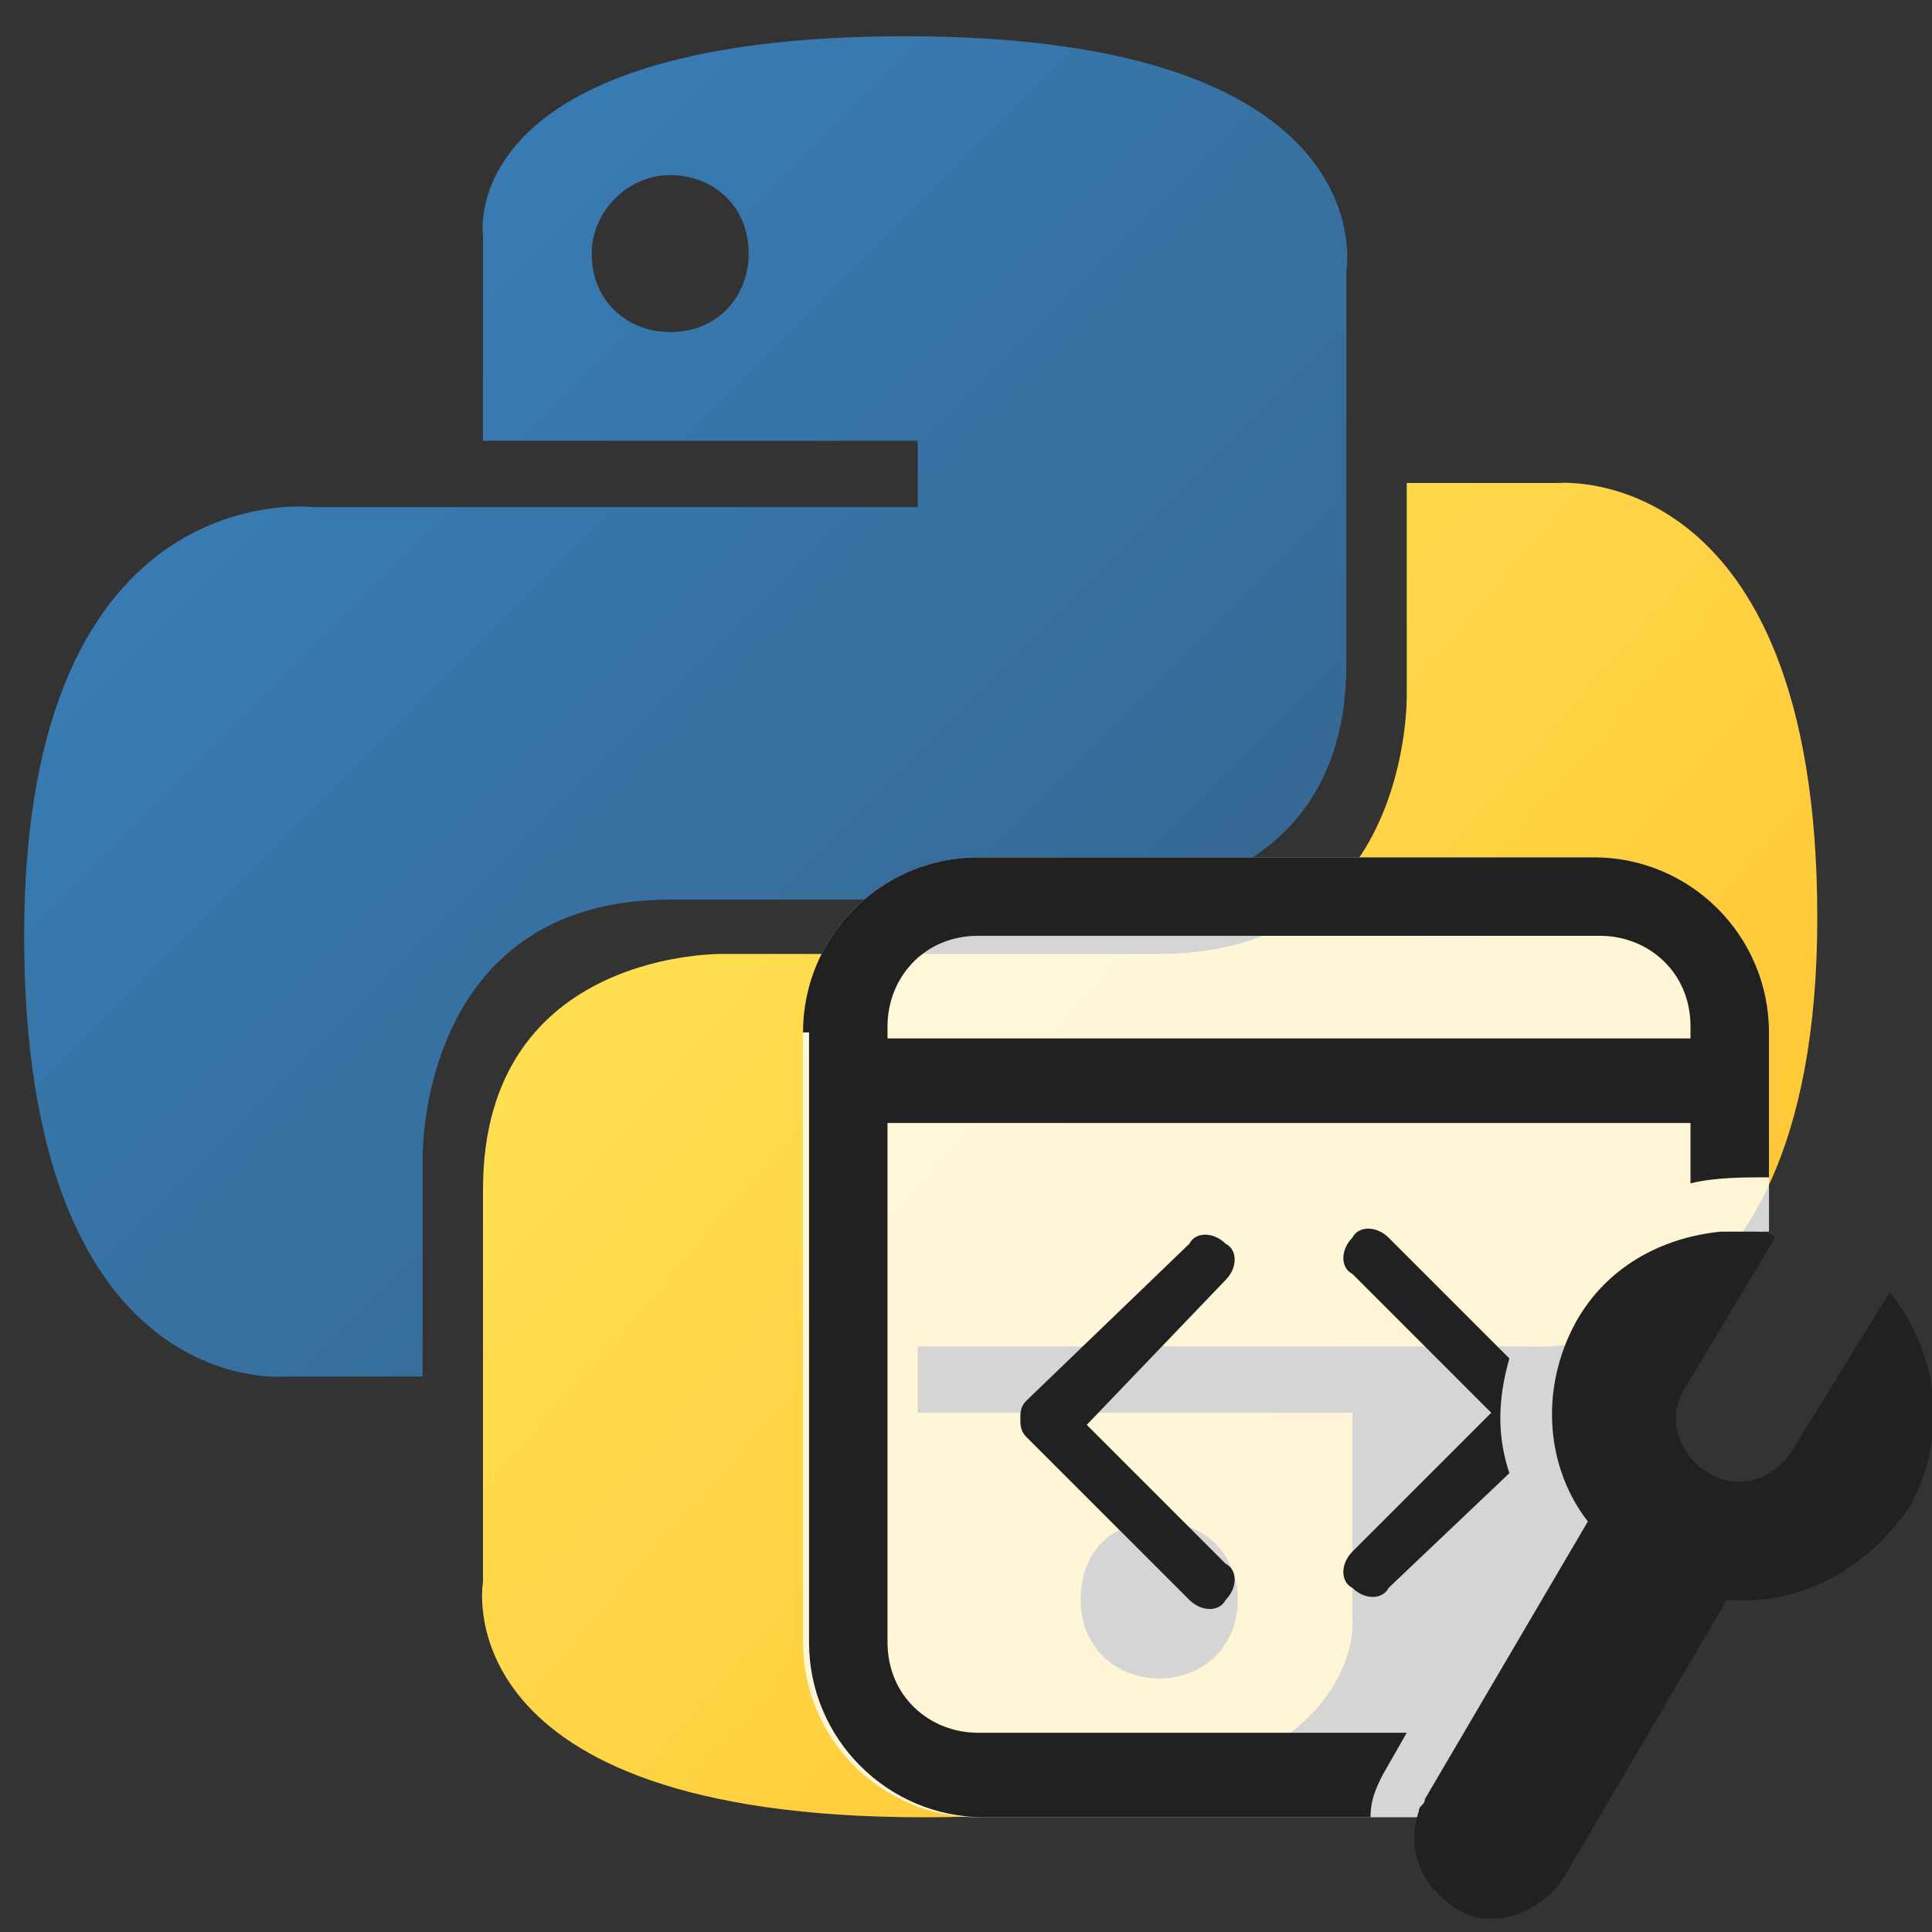 <svg xmlns="http://www.w3.org/2000/svg" width="1em" height="1em" viewBox="0 0 32 32"><rect x="0" y="0" width="32" height="32" fill="#333333" stroke="none"/><linearGradient id="a" x1="-1053.109" x2="-1052.911" y1="762.68" y2="762.482" gradientTransform="matrix(71.017 0 0 -71.179 74792.477 54290.039)" gradientUnits="userSpaceOnUse"><stop offset="0" stop-color="#387eb8"/><stop offset="1" stop-color="#366994"/></linearGradient><path fill="url(#a)" d="M15 .6C7.5.6 8 3.9 8 3.9v3.4h7.2v1.1h-10S.4 7.8.4 15.5s4.3 7.3 4.3 7.3H7v-3.6s-.1-4.3 4.1-4.3h7.2s4 .1 4-3.9V4.5S23 .6 15 .6zm-3.9 2.3c.7 0 1.3.5 1.3 1.3 0 .7-.5 1.3-1.3 1.3-.7 0-1.3-.5-1.3-1.3 0-.7.6-1.3 1.3-1.3z"/><linearGradient id="b" x1="-1053.341" x2="-1053.114" y1="762.889" y2="762.691" gradientTransform="matrix(71.017 0 0 -71.179 74817.227 54314.133)" gradientUnits="userSpaceOnUse"><stop offset="0" stop-color="#ffe052"/><stop offset="1" stop-color="#ffc331"/></linearGradient><path fill="url(#b)" d="M15.3 30.1c7.5 0 7.1-3.3 7.1-3.3v-3.4h-7.2v-1.1h10.1s4.8.5 4.8-7.1S25.8 8 25.8 8h-2.5v3.5s.1 4.3-4.1 4.3H12s-4-.1-4 3.9v6.5s-.7 3.9 7.3 3.9zm3.9-2.3c-.7 0-1.3-.5-1.3-1.3s.5-1.3 1.3-1.3c.7 0 1.3.5 1.3 1.3s-.6 1.3-1.3 1.3z"/><path fill="#FFF" d="m29.2 20.4-5.7 9.7h-7.3c-1.6 0-2.9-1.3-2.9-2.9V17.1c0-1.6 1.3-2.9 2.9-2.9h10.2c1.6 0 2.9 1.3 2.9 2.9v3.3" opacity=".79"/><path fill="#212121" d="M13.3 17.1c0-1.6 1.3-2.9 2.9-2.9h10.2c1.6 0 2.9 1.3 2.9 2.9v2.4c-.4 0-.9 0-1.3.1v-1H14.7v8.6c0 .9.7 1.5 1.5 1.5h7.1l-.4.7c-.1.2-.2.4-.2.7h-6.4c-1.6 0-2.9-1.3-2.9-2.9V17.1zm2.9-1.6c-.9 0-1.5.7-1.5 1.5v.2H28V17c0-.9-.7-1.5-1.5-1.5H16.2z"/><path fill="#212121" d="M29.1 20.4h-.6c-1 .1-1.9.6-2.4 1.5-.6 1.1-.5 2.4.2 3.3l-2.7 4.6c0 .1-.1.1-.1.2-.2.6 0 1.2.6 1.6.6.4 1.4.1 1.8-.5l2.7-4.6c1.2.1 2.3-.5 3-1.5.7-1.2.5-2.6-.3-3.6L29.7 24c-.3.5-.9.7-1.4.4s-.7-.9-.4-1.4l1.5-2.5c-.1-.1-.2-.1-.3-.1zm-4.1 4c-.2-.6-.2-1.2 0-1.9l-2-2c-.2-.2-.5-.2-.6 0-.2.2-.2.5 0 .6l2.3 2.3-2.3 2.3c-.2.2-.2.5 0 .6.2.2.5.2.6 0l2-1.9zm-4.7-3.2c.2-.2.2-.5 0-.6-.2-.2-.5-.2-.6 0L17 23.2c-.1.1-.1.2-.1.3 0 .1 0 .2.1.3l2.7 2.7c.2.2.5.2.6 0 .2-.2.2-.5 0-.6L18 23.6l2.3-2.4z"/></svg>